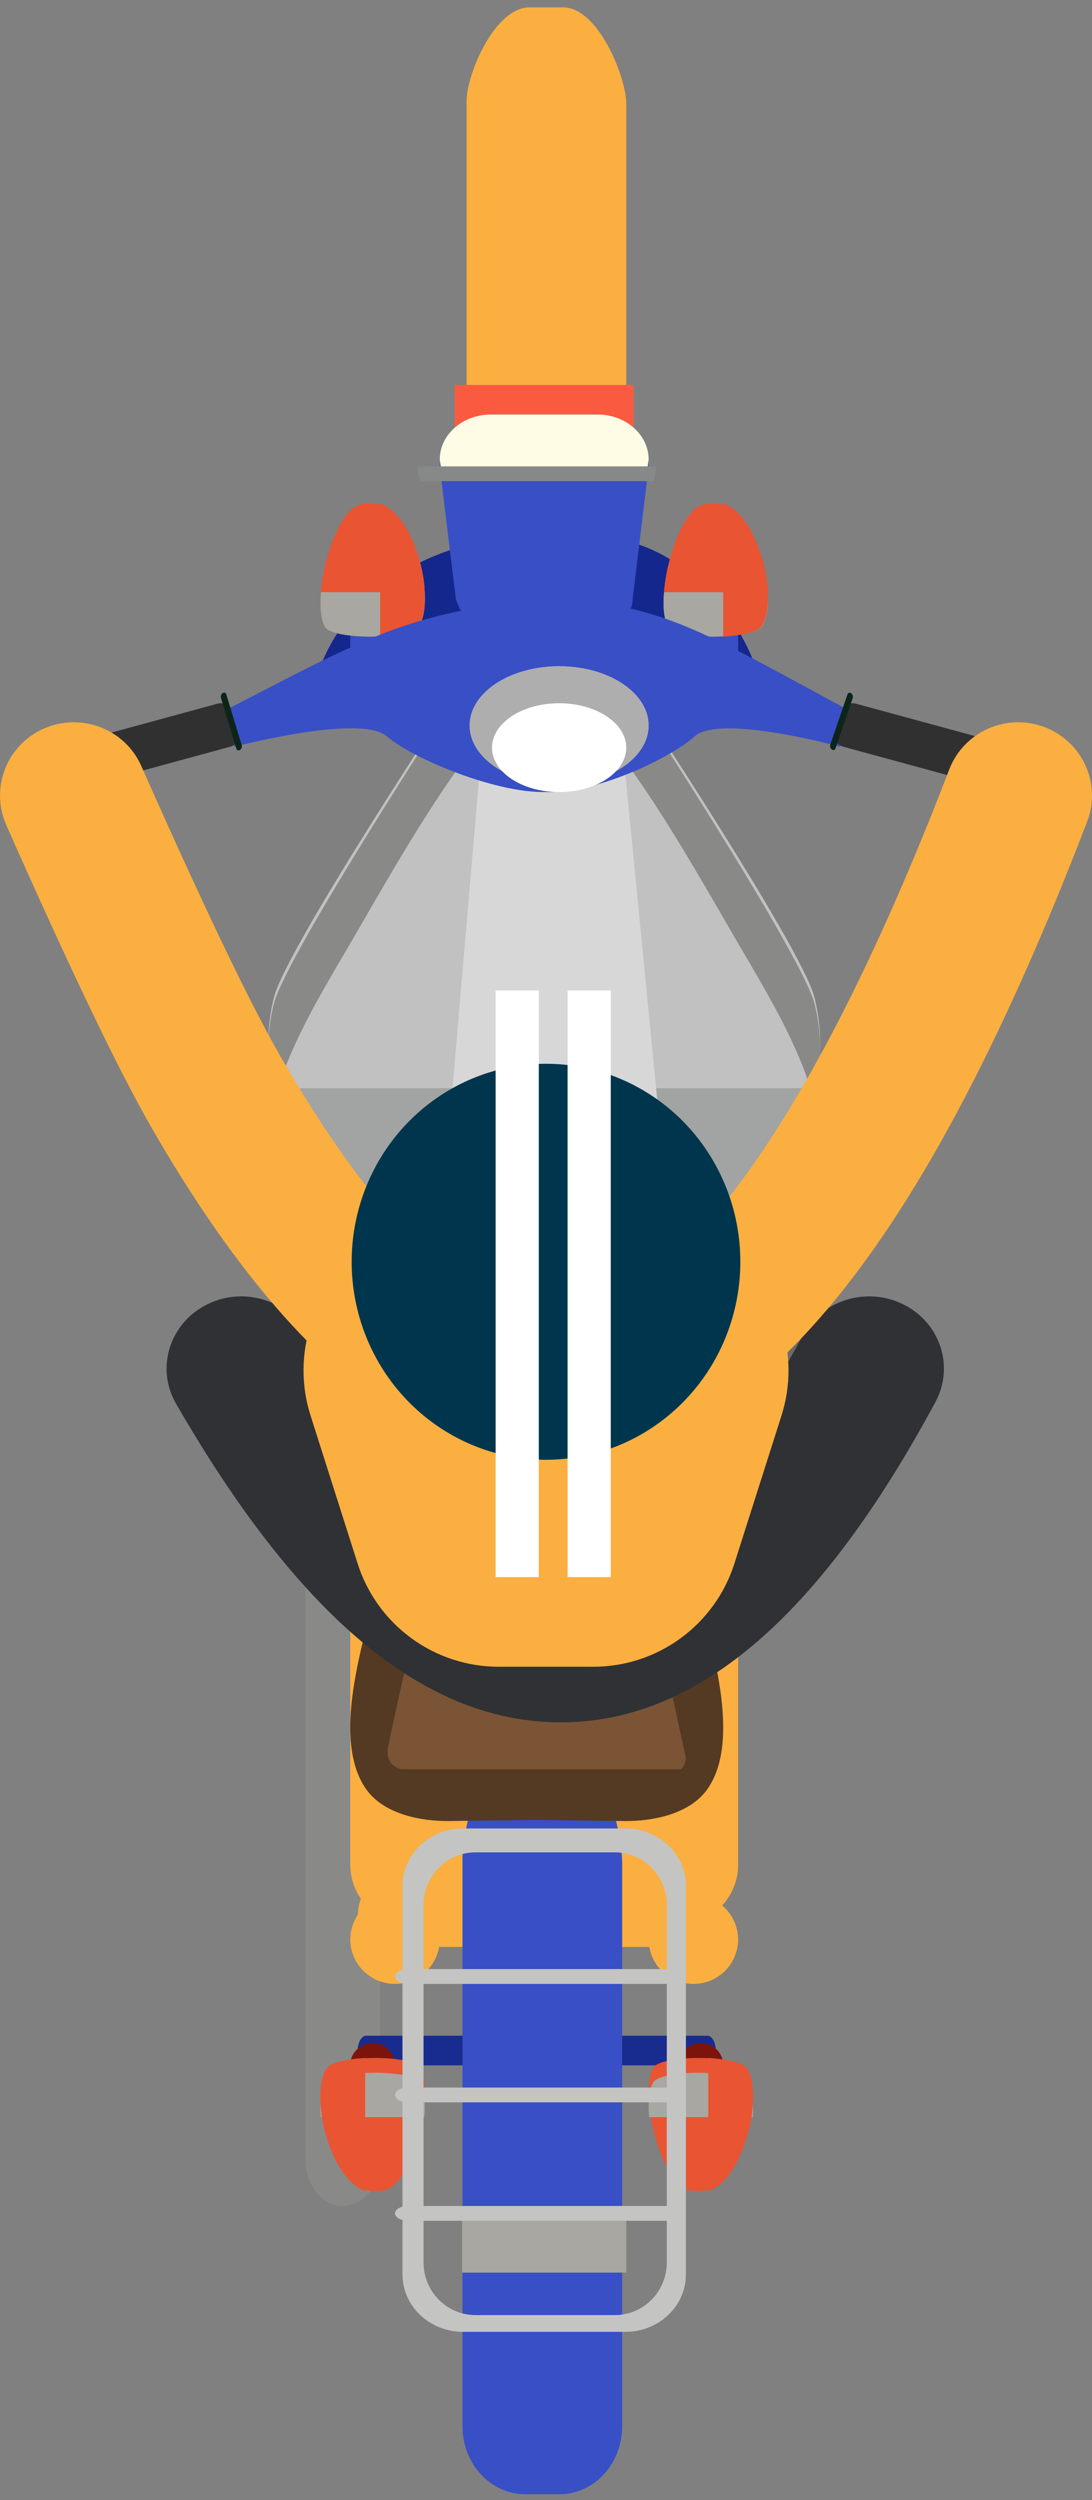 <svg
    xmlns="http://www.w3.org/2000/svg"
    viewBox="0 0 59 135"
    id="vector">
    <rect x="0" y="0" width="59" height="135" fill="#808080" stroke="none"/>
    <path
        id="path"
        d="M 36.465 76.346 C 35.013 76.346 33.835 75.452 33.835 74.348 C 33.835 73.244 35.013 72.349 36.465 72.349 L 42.49 72.349 C 43.942 72.349 45.12 73.244 45.12 74.348 C 45.12 75.452 43.942 76.346 42.49 76.346 L 36.465 76.346 Z M 13.897 76.346 C 12.446 76.346 11.269 75.452 11.269 74.348 C 11.269 73.244 12.446 72.349 13.897 72.349 L 19.923 72.349 C 21.375 72.349 22.553 73.244 22.553 74.348 C 22.553 75.452 21.375 76.346 19.923 76.346 L 13.897 76.346 Z"
        fill="#6a6b6a"
        fill-rule="evenodd"/>
    <path
        id="path_2"
        d="M 18.523 119.116 C 17.41 119.116 16.507 118.009 16.507 116.642 L 16.507 69.628 C 16.507 68.261 17.41 67.153 18.523 67.153 C 19.635 67.153 20.537 68.261 20.537 69.628 L 20.537 116.642 C 20.537 118.009 19.635 119.116 18.523 119.116"
        fill="#898988"
        fill-rule="evenodd"/>
    <path
        id="path_3"
        d="M 22.139 103.927 C 20.364 103.927 18.925 102.472 18.925 100.677 L 18.925 64.007 C 18.925 62.212 20.365 60.757 22.139 60.757 L 36.667 60.757 C 38.442 60.757 39.881 62.212 39.881 64.007 L 39.881 100.677 C 39.881 102.472 38.441 103.927 36.667 103.927 L 22.14 103.927 Z"
        fill="#faaf40"
        fill-rule="evenodd"/>
    <path
        id="path_4"
        d="M 29.806 35.575 L 29.806 86.74 L 22.312 85.813 L 14.81 59.11 C 14.81 59.11 14.095 56.56 14.81 53.822 C 15.526 51.084 24.976 36.849 24.976 36.849 L 29.806 35.576 Z"
        fill="#c1c1c1"
        fill-rule="evenodd"/>
    <path
        id="path_5"
        d="M 29 58.759 L 14.493 58.759 C 14.571 59.261 14.653 59.561 14.653 59.561 L 21.83 85.828 L 29 86.739 L 29 58.76 Z"
        fill="#a2a3a3"
        fill-rule="evenodd"/>
    <path
        id="path_10"
        d="M 29.806 58.759 L 29.806 36.374 L 24.976 37.652 C 24.976 37.652 15.526 51.942 14.81 54.69 C 14.404 56.253 14.46 57.754 14.584 58.759 L 29.806 58.759 Z"
        fill="#c1c1c1"
        fill-rule="evenodd"/>
    <path
        id="path_11"
        d="M 15.488 57.447 C 16.438 55.081 17.819 52.844 19.122 50.602 C 21.97 45.701 24.797 40.6 29 36.374 L 24.642 37.538 C 24.642 37.538 15.493 51.506 14.8 54.193 C 14.108 56.881 14.8 59.382 14.8 59.382 L 14.85 59.558 C 14.987 58.838 15.216 58.125 15.488 57.447"
        fill="#898988"
        fill-rule="evenodd"/>
    <path
        id="path_12"
        d="M 29 35.575 L 29 86.74 L 36.494 85.813 L 43.995 59.11 C 43.995 59.11 44.711 56.56 43.995 53.822 C 43.28 51.083 33.83 36.848 33.83 36.848 L 29 35.575 Z"
        fill="#c1c1c1"
        fill-rule="evenodd"/>
    <path
        id="path_13"
        d="M 29 58.759 L 29 86.739 L 36.17 85.828 L 43.347 59.561 C 43.347 59.561 43.429 59.261 43.507 58.759 L 29 58.759 Z"
        fill="#a2a3a3"
        fill-rule="evenodd"/>
    <path
        id="path_14"
        d="M 44.223 58.759 C 44.347 57.754 44.403 56.253 43.996 54.69 C 43.28 51.941 33.83 37.652 33.83 37.652 L 29 36.374 L 29 58.76 L 44.223 58.76 Z"
        fill="#c1c1c1"
        fill-rule="evenodd"/>
    <path
        id="path_15"
        d="M 43.318 57.447 C 42.368 55.081 40.987 52.844 39.684 50.602 C 36.836 45.701 34.009 40.599 29.806 36.374 L 34.163 37.538 C 34.163 37.538 43.313 51.506 44.006 54.193 C 44.698 56.881 44.006 59.382 44.006 59.382 L 43.956 59.558 C 43.811 58.836 43.598 58.129 43.318 57.447"
        fill="#898988"
        fill-rule="evenodd"/>
    <path
        id="path_16"
        d="M 29.3 85.744 C 27.53 85.744 22.15 87.157 22.15 85.629 L 26.096 39.54 C 26.096 38.013 27.531 36.774 29.3 36.774 L 30.36 36.774 C 32.129 36.774 33.563 38.013 33.563 39.54 L 37.463 79.248 C 37.463 80.776 32.129 85.744 30.359 85.744 L 29.3 85.744 Z"
        fill="#d7d7d7"
        fill-rule="evenodd"/>
    <path
        id="path_17"
        d="M 29.703 86.145 L 30.762 86.145 C 32.532 86.145 37.866 81.191 37.866 79.667 L 36.043 61.157 L 24.688 61.157 L 22.552 86.031 C 22.552 87.555 27.934 86.145 29.702 86.145"
        fill="#a2a3a3"
        fill-rule="evenodd"/>
    <path
        id="path_18"
        d="M 40.687 35.646 C 40.687 35.646 38.695 30.205 33.462 29.114 C 28.227 28.023 19.874 29.428 17.313 35.974 L 40.687 35.646 Z"
        fill="#14278d"
        fill-rule="evenodd"/>
    <path
        id="path_19"
        d="M 38.671 31.178 C 38.004 31.178 37.463 31.706 37.463 32.357 L 37.463 35.596 C 37.463 36.246 38.003 36.774 38.671 36.774 C 39.339 36.774 39.881 36.247 39.881 35.596 L 39.881 32.356 C 39.881 31.706 39.339 31.178 38.671 31.178"
        fill="#384fc5"
        fill-rule="evenodd"/>
    <path
        id="path_20"
        d="M 41.333 30.794 C 41.333 30.794 40.485 26.486 37.907 27.278 C 36.561 27.692 35.318 32.3 36.087 33.825 C 36.413 34.473 39.764 34.579 40.948 33.985 C 41.564 33.675 41.603 32.013 41.333 30.794"
        fill="#e95433"
        fill-rule="evenodd"/>
    <path
        id="path_21"
        d="M 40.95 33.996 C 41.39 33.782 41.534 32.896 41.483 31.978 L 35.879 31.978 C 35.81 32.735 35.863 33.414 36.086 33.842 C 36.413 34.47 39.764 34.573 40.949 33.996"
        fill="#a8a7a1"
        fill-rule="evenodd"/>
    <path
        id="path_22"
        d="M 39.075 27.18 C 40.744 27.797 41.329 30.747 41.329 30.747 C 41.606 31.989 41.566 33.681 40.935 33.996 C 40.51 34.208 39.815 34.332 39.075 34.376 L 39.075 27.18 Z"
        fill="#e95433"
        fill-rule="evenodd"/>
    <path
        id="path_23"
        d="M 20.135 31.178 C 19.467 31.178 18.925 31.706 18.925 32.357 L 18.925 35.596 C 18.925 36.246 19.467 36.774 20.135 36.774 C 20.802 36.774 21.343 36.247 21.343 35.596 L 21.343 32.356 C 21.343 31.706 20.803 31.178 20.135 31.178"
        fill="#384fc5"
        fill-rule="evenodd"/>
    <path
        id="path_24"
        d="M 22.796 30.794 C 22.796 30.794 21.948 26.486 19.37 27.278 C 18.023 27.692 16.78 32.3 17.55 33.825 C 17.875 34.473 21.227 34.579 22.411 33.985 C 23.027 33.675 23.066 32.013 22.796 30.794"
        fill="#e95433"
        fill-rule="evenodd"/>
    <path
        id="path_25"
        d="M 22.412 33.996 C 22.852 33.782 22.997 32.896 22.945 31.978 L 17.341 31.978 C 17.273 32.735 17.327 33.414 17.549 33.842 C 17.875 34.47 21.227 34.573 22.412 33.996"
        fill="#a8a7a1"
        fill-rule="evenodd"/>
    <path
        id="path_26"
        d="M 20.537 27.18 C 22.207 27.797 22.792 30.747 22.792 30.747 C 23.069 31.989 23.029 33.681 22.398 33.996 C 21.973 34.208 21.278 34.332 20.538 34.376 L 20.538 27.18 Z"
        fill="#e95433"
        fill-rule="evenodd"/>
    <path
        id="path_27"
        d="M 28.605 29.82 C 26.73 29.82 25.21 28.653 25.21 27.213 L 25.21 5.446 C 25.21 4.006 26.73 0.4 28.605 0.4 L 30.439 0.4 C 32.315 0.4 33.836 4.166 33.836 5.607 L 33.836 27.213 C 33.836 28.653 32.315 29.821 30.439 29.821 L 28.605 29.821 Z"
        fill="#faaf40"
        fill-rule="evenodd"/>
    <path
        id="path_28"
        d="M 34.239 28.684 L 34.239 20.785 L 24.567 20.785 L 24.567 28.684 C 24.567 29.62 26.272 30.379 28.375 30.379 L 30.431 30.379 C 32.534 30.379 34.239 29.619 34.239 28.684"
        fill="#fa5b40"
        fill-rule="evenodd"/>
    <path
        id="path_29"
        d="M 28.93 35.175 C 27.406 35.175 25.1 34.078 24.627 32.315 L 23.761 25.223 C 23.761 23.655 24.995 22.384 26.519 22.384 L 32.288 22.384 C 33.811 22.384 35.045 23.655 35.045 25.223 L 34.185 32.316 C 34.185 33.884 31.557 35.176 30.034 35.176 L 28.93 35.176 Z"
        fill="#384fc5"
        fill-rule="evenodd"/>
    <path
        id="path_30"
        d="M 34.936 25.582 L 35.045 24.811 C 35.045 23.471 33.811 22.384 32.288 22.384 L 26.518 22.384 C 24.995 22.384 23.761 23.471 23.761 24.811 L 23.871 25.582 L 34.936 25.582 Z"
        fill="#fffce6"
        fill-rule="evenodd"/>
    <path
        id="path_31"
        d="M 35.323 25.982 L 35.448 25.343 C 35.448 25.289 35.442 25.236 35.436 25.183 L 22.566 25.183 C 22.558 25.236 22.553 25.289 22.552 25.343 L 22.678 25.982 L 35.323 25.982 Z"
        fill="#878888"
        fill-rule="evenodd"/>
    <path
        id="path_32"
        d="M 30.153 42.714 L 30.612 32.381 C 30.612 32.381 26.992 32.247 22.545 33.57 C 19.102 34.594 15.339 36.771 11.269 38.804 L 12.684 40.316 C 12.684 40.316 19.486 38.525 20.901 39.76 C 22.316 40.996 27.44 43.146 30.153 42.714"
        fill="#384fc5"
        fill-rule="evenodd"/>
    <path
        id="path_33"
        d="M 3.534 42.746 C 3.217 42.833 2.894 42.676 2.812 42.398 L 2.422 41.083 C 2.34 40.805 2.53 40.51 2.846 40.423 L 11.75 37.997 C 12.066 37.911 12.39 38.067 12.472 38.345 L 12.862 39.66 C 12.943 39.938 12.754 40.234 12.438 40.32 L 3.534 42.746 Z"
        fill="#313030"
        fill-rule="evenodd"/>
    <path
        id="path_34"
        d="M 12.965 40.497 C 12.885 40.55 12.798 40.517 12.77 40.426 L 11.937 37.683 C 11.925 37.635 11.927 37.584 11.944 37.538 C 11.961 37.491 11.992 37.451 12.032 37.422 C 12.112 37.37 12.199 37.402 12.227 37.494 L 13.06 40.237 C 13.072 40.285 13.07 40.335 13.053 40.382 C 13.036 40.428 13.005 40.468 12.965 40.497"
        fill="#0c2518"
        fill-rule="evenodd"/>
    <path
        id="path_35"
        d="M 29 42.714 L 29.751 32.392 C 29.751 32.392 32.301 32.18 35.793 33.353 C 38.85 34.38 42.571 36.636 46.731 38.808 L 45.379 40.318 C 45.379 40.318 38.879 38.529 37.527 39.764 C 36.175 40.998 31.592 43.145 29 42.714"
        fill="#384fc5"
        fill-rule="evenodd"/>
    <path
        id="path_36"
        d="M 54.466 42.746 C 54.783 42.833 55.106 42.676 55.188 42.398 L 55.578 41.083 C 55.66 40.805 55.47 40.51 55.154 40.423 L 46.25 37.997 C 45.934 37.911 45.61 38.067 45.528 38.345 L 45.138 39.66 C 45.056 39.938 45.246 40.234 45.562 40.32 L 54.466 42.746 Z"
        fill="#313030"
        fill-rule="evenodd"/>
    <path
        id="path_37"
        d="M 44.945 40.474 C 45.022 40.529 45.111 40.5 45.142 40.41 L 46.072 37.697 C 46.086 37.649 46.085 37.599 46.07 37.552 C 46.055 37.505 46.025 37.463 45.986 37.433 C 45.908 37.378 45.819 37.407 45.788 37.498 L 44.859 40.211 C 44.845 40.258 44.846 40.309 44.861 40.356 C 44.876 40.403 44.906 40.444 44.945 40.474"
        fill="#0c2518"
        fill-rule="evenodd"/>
    <path
        id="path_38"
        d="M 30.209 42.37 C 27.539 42.37 25.373 40.939 25.373 39.172 C 25.373 37.407 27.538 35.975 30.209 35.975 C 32.88 35.975 35.045 37.407 35.045 39.172 C 35.045 40.939 32.88 42.37 30.209 42.37"
        fill="#aeaeae"
        fill-rule="evenodd"/>
    <path
        id="path_39"
        d="M 30.209 42.37 C 27.539 42.37 25.373 40.939 25.373 39.172 C 25.373 37.407 27.538 35.975 30.209 35.975 C 32.88 35.975 35.045 37.407 35.045 39.172 C 35.045 40.939 32.88 42.37 30.209 42.37"
        fill="#aeaeae"
        fill-rule="evenodd"/>
    <path
        id="path_40"
        d="M 30.209 42.77 C 28.206 42.77 26.582 41.696 26.582 40.372 C 26.582 39.047 28.206 37.973 30.209 37.973 C 32.212 37.973 33.836 39.047 33.836 40.372 C 33.836 41.696 32.212 42.77 30.209 42.77"
        fill="#ffffff"
        fill-rule="evenodd"/>
    <path
        id="path_41"
        d="M 20.115 105.126 C 19.681 105.126 19.328 104.41 19.328 103.527 C 19.328 102.644 19.681 101.929 20.115 101.929 L 37.078 101.929 C 37.513 101.929 37.866 102.644 37.866 103.527 C 37.866 104.41 37.513 105.127 37.078 105.127 L 20.115 105.127 Z"
        fill="#faaf40"
        fill-rule="evenodd"/>
    <path
        id="path_42"
        d="M 31.873 111.522 C 31.622 111.522 31.418 111.164 31.418 110.722 C 31.418 110.282 31.622 109.922 31.873 109.922 L 38.216 109.922 C 38.468 109.922 38.672 110.282 38.672 110.722 C 38.672 111.164 38.468 111.522 38.216 111.522 L 31.873 111.522 Z"
        fill="#182b8e"
        fill-rule="evenodd"/>
    <path
        id="path_43"
        d="M 37.866 115.919 C 37.198 115.919 36.656 115.391 36.656 114.74 L 36.656 111.501 C 36.656 110.85 37.198 110.323 37.866 110.323 C 38.533 110.323 39.075 110.85 39.075 111.501 L 39.075 114.741 C 39.075 115.391 38.533 115.919 37.865 115.919"
        fill="#7c140a"
        fill-rule="evenodd"/>
    <path
        id="path_44"
        d="M 40.528 114.704 C 40.528 114.704 39.679 119.012 37.101 118.22 C 35.754 117.806 34.512 113.198 35.281 111.673 C 35.607 111.025 38.958 110.919 40.142 111.513 C 40.758 111.823 40.797 113.485 40.528 114.704"
        fill="#e95433"
        fill-rule="evenodd"/>
    <path
        id="path_45"
        d="M 40.143 112.301 C 40.583 112.516 40.728 113.401 40.677 114.32 L 35.073 114.32 C 35.004 113.562 35.058 112.883 35.28 112.456 C 35.607 111.828 38.958 111.724 40.143 112.301"
        fill="#a8a7a1"
        fill-rule="evenodd"/>
    <path
        id="path_46"
        d="M 38.269 118.317 C 39.938 117.701 40.524 114.751 40.524 114.751 C 40.8 113.509 40.76 111.817 40.129 111.502 C 39.704 111.29 39.009 111.166 38.269 111.122 L 38.269 118.317 Z"
        fill="#e95433"
        fill-rule="evenodd"/>
    <path
        id="path_47"
        d="M 26.127 111.522 C 26.378 111.522 26.582 111.164 26.582 110.722 C 26.582 110.282 26.378 109.922 26.127 109.922 L 19.784 109.922 C 19.533 109.922 19.328 110.282 19.328 110.722 C 19.328 111.164 19.533 111.522 19.784 111.522 L 26.127 111.522 Z"
        fill="#182b8e"
        fill-rule="evenodd"/>
    <path
        id="path_48"
        d="M 20.135 115.919 C 20.802 115.919 21.343 115.391 21.343 114.74 L 21.343 111.501 C 21.343 110.85 20.803 110.323 20.135 110.323 C 19.467 110.323 18.925 110.85 18.925 111.501 L 18.925 114.741 C 18.925 115.391 19.467 115.919 20.135 115.919"
        fill="#7c140a"
        fill-rule="evenodd"/>
    <path
        id="path_49"
        d="M 17.473 114.704 C 17.473 114.704 18.321 119.012 20.899 118.22 C 22.246 117.806 23.488 113.198 22.719 111.673 C 22.393 111.025 19.042 110.919 17.858 111.513 C 17.242 111.823 17.203 113.485 17.473 114.704"
        fill="#e95433"
        fill-rule="evenodd"/>
    <path
        id="path_50"
        d="M 17.857 112.301 C 17.416 112.516 17.272 113.401 17.323 114.32 L 22.927 114.32 C 22.996 113.562 22.943 112.883 22.72 112.456 C 22.393 111.828 19.042 111.724 17.857 112.301"
        fill="#a8a7a1"
        fill-rule="evenodd"/>
    <path
        id="path_51"
        d="M 19.731 118.317 C 18.062 117.701 17.477 114.751 17.477 114.751 C 17.2 113.509 17.24 111.817 17.871 111.502 C 18.296 111.29 18.991 111.166 19.731 111.122 L 19.731 118.317 Z"
        fill="#e95433"
        fill-rule="evenodd"/>
    <path
        id="path_52"
        d="M 37.463 107.125 C 37.04 107.127 36.625 107.017 36.258 106.807 C 35.891 106.598 35.585 106.295 35.373 105.93 C 35.16 105.565 35.047 105.15 35.045 104.727 C 35.047 104.304 35.159 103.889 35.372 103.524 C 35.585 103.159 35.89 102.856 36.257 102.646 C 36.624 102.436 37.04 102.326 37.463 102.328 C 37.886 102.326 38.302 102.436 38.669 102.646 C 39.036 102.856 39.341 103.159 39.554 103.524 C 39.767 103.889 39.879 104.304 39.881 104.727 C 39.879 105.15 39.766 105.565 39.553 105.93 C 39.341 106.295 39.035 106.598 38.668 106.807 C 38.301 107.017 37.886 107.127 37.463 107.125 M 21.343 107.125 C 20.92 107.127 20.505 107.017 20.138 106.807 C 19.771 106.598 19.465 106.295 19.253 105.93 C 19.04 105.565 18.927 105.15 18.925 104.727 C 18.927 104.304 19.039 103.889 19.252 103.524 C 19.465 103.159 19.77 102.856 20.137 102.646 C 20.504 102.436 20.92 102.326 21.343 102.328 C 21.766 102.326 22.182 102.436 22.549 102.646 C 22.916 102.856 23.221 103.159 23.434 103.524 C 23.647 103.889 23.759 104.304 23.761 104.727 C 23.759 105.15 23.646 105.565 23.433 105.93 C 23.221 106.295 22.915 106.598 22.548 106.807 C 22.181 107.017 21.766 107.127 21.343 107.125"
        fill="#faaf40"
        fill-rule="evenodd"/>
    <path
        id="path_53"
        d="M 28.385 134.683 C 26.509 134.683 24.988 133.04 24.988 131.013 L 24.988 100.374 C 24.988 98.347 26.508 93.271 28.385 93.271 L 30.218 93.271 C 32.095 93.271 33.615 98.573 33.615 100.6 L 33.615 131.013 C 33.615 133.04 32.095 134.683 30.219 134.683 L 28.385 134.683 Z"
        fill="#384fc5"
        fill-rule="evenodd"/>
    <path
        id="path_54"
        d="M 24.97 119.516 L 24.97 122.714 L 33.836 122.714 L 33.836 119.516 Z"
        fill="#a8a7a1"
        fill-rule="evenodd"/>
    <path
        id="path_55"
        d="M 25.691 125.008 C 24.141 125.008 22.884 123.734 22.884 122.163 L 22.884 102.867 C 22.884 101.296 24.141 100.022 25.691 100.022 L 33.221 100.022 C 34.771 100.022 36.027 101.296 36.027 102.867 L 36.027 122.163 C 36.027 123.734 34.77 125.008 33.22 125.008 L 25.691 125.008 Z M 37.06 122.816 L 37.06 101.826 C 37.06 100.116 35.595 98.731 33.789 98.731 L 25.016 98.731 C 23.211 98.731 21.746 100.117 21.746 101.827 L 21.746 122.816 C 21.746 124.526 23.211 125.912 25.016 125.912 L 33.789 125.912 C 35.595 125.912 37.059 124.526 37.059 122.816 Z"
        fill="#c4c4c3"
        fill-rule="evenodd"/>
    <path
        id="path_56"
        d="M 22.05 107.125 C 21.66 107.125 21.343 106.945 21.343 106.725 C 21.343 106.505 21.659 106.325 22.05 106.325 L 35.95 106.325 C 36.34 106.325 36.657 106.505 36.657 106.725 C 36.657 106.945 36.34 107.125 35.95 107.125 L 22.05 107.125 Z M 22.05 113.52 C 21.66 113.52 21.343 113.341 21.343 113.12 C 21.343 112.9 21.659 112.721 22.05 112.721 L 35.95 112.721 C 36.34 112.721 36.657 112.9 36.657 113.121 C 36.657 113.341 36.34 113.521 35.95 113.521 L 22.05 113.521 Z M 22.05 119.916 C 21.66 119.916 21.343 119.736 21.343 119.516 C 21.343 119.296 21.659 119.116 22.05 119.116 L 35.95 119.116 C 36.34 119.116 36.657 119.296 36.657 119.516 C 36.657 119.736 36.34 119.916 35.95 119.916 L 22.05 119.916 Z"
        fill="#c4c4c3"
        fill-rule="evenodd"/>
    <path
        id="path_57"
        d="M 33.747 98.33 C 35.165 98.348 37.234 97.995 38.208 96.623 C 40.135 93.91 38.351 88.598 37.622 85.651 C 36.742 82.103 36.041 79.481 34.944 76.051 C 34.352 74.196 33.92 72.065 33.214 70.245 C 32.744 69.036 30.459 66.913 28.738 67.175 C 27.14 67.418 25.347 68.875 24.85 70.16 C 24.154 71.96 23.163 75.434 22.578 77.268 C 21.481 80.698 21.258 82.103 20.378 85.651 C 19.648 88.598 17.865 93.911 19.792 96.623 C 20.766 97.995 22.835 98.348 24.252 98.33 L 29 98.27 L 33.747 98.33"
        fill="#543a22"
        fill-rule="evenodd"/>
    <path
        id="path_58"
        d="M 26.72 76.71 C 27.235 76.71 27.75 76.712 28.265 76.71 C 29.567 76.704 30.875 76.752 32.175 76.71 C 32.38 76.703 32.593 76.695 32.795 76.698 C 32.894 76.699 32.995 76.742 33.094 76.724 C 33.819 76.599 33.171 75.224 33.062 74.774 C 32.92 74.188 32.775 73.604 32.627 73.019 C 32.557 72.741 32.485 72.463 32.412 72.186 C 32.372 72.16 32.331 72.135 32.29 72.111 C 32.27 72.099 32.248 72.09 32.227 72.079 C 32.2 72.091 32.17 72.096 32.141 72.095 C 32.111 72.095 32.082 72.087 32.056 72.074 C 32 72.046 31.952 72.003 31.918 71.95 L 26.649 71.95 C 26.631 71.979 26.604 72.002 26.573 72.016 C 26.395 72.094 26.256 72.239 26.185 72.42 C 26.13 72.7 26.075 72.98 26.022 73.26 C 25.854 74.127 25.671 74.991 25.472 75.852 C 25.427 76.049 25.305 76.32 25.423 76.505 C 25.438 76.528 25.454 76.549 25.473 76.569 C 25.747 76.854 26.406 76.709 26.72 76.709 M 26.992 70.624 C 26.976 70.782 26.974 71.017 27.132 71.105 C 27.152 71.117 27.173 71.132 27.192 71.149 L 31.46 71.149 C 31.58 71.157 31.658 71.123 31.722 71.016 C 31.76 70.952 31.791 70.884 31.821 70.816 C 31.695 70.331 31.568 69.846 31.436 69.364 C 31.299 68.865 31.262 67.952 30.646 67.952 C 29.875 67.952 29.104 67.962 28.334 67.96 C 28.089 67.96 27.856 67.91 27.664 68.132 C 27.457 68.369 27.395 68.765 27.326 69.079 C 27.216 69.589 27.1 70.096 26.99 70.605 C 26.99 70.612 26.993 70.618 26.992 70.625 M 34.878 86.302 C 34.999 86.18 35.044 86.009 35.045 85.834 C 34.507 83.252 33.951 80.674 33.376 78.1 C 33.215 77.84 32.999 77.676 32.719 77.546 L 25.588 77.546 C 25.428 77.611 25.277 77.699 25.15 77.829 C 25.072 77.909 25.005 77.999 24.948 78.095 C 24.698 79.113 24.434 80.129 24.153 81.147 C 23.74 82.64 23.343 84.137 22.955 85.638 C 22.959 85.864 23 86.102 23.14 86.205 C 23.254 86.29 23.39 86.323 23.528 86.339 L 34.828 86.339 C 34.844 86.326 34.863 86.317 34.878 86.302 M 21.689 95.533 L 36.802 95.533 C 36.952 95.388 37.037 95.171 37.06 94.922 C 36.515 92.476 35.994 90.025 35.496 87.569 C 35.406 87.311 35.279 87.055 35.083 86.908 C 34.961 86.824 34.823 86.766 34.678 86.739 L 23.132 86.739 C 22.944 86.834 22.768 86.969 22.647 87.139 C 22.609 87.193 22.578 87.251 22.549 87.311 C 21.975 89.678 21.44 92.055 20.947 94.441 C 20.889 95.123 21.239 95.419 21.689 95.533"
        fill="#7a5435"
        fill-rule="evenodd"/>
    <path
        id="path_59"
        d="M 9.511 75.796 C 8.426 73.916 9.125 71.541 11.074 70.493 C 13.022 69.446 15.482 70.121 16.567 72.002 C 21.772 81.022 26.517 85.204 30.292 85.204 C 34.018 85.204 38.544 81.075 43.378 72.101 C 44.407 70.191 46.845 69.447 48.824 70.441 C 50.802 71.433 51.573 73.787 50.544 75.697 C 44.46 86.993 37.874 93 30.292 93 C 22.76 93 16.002 87.046 9.512 75.796 Z"
        fill="#2f3135"/>
    <path
        id="path_60"
        d="M 24.399 66 L 34.603 66 C 36.287 66 37.928 66.532 39.293 67.519 C 40.657 68.506 41.675 69.899 42.202 71.498 C 42.728 73.097 42.737 74.823 42.226 76.427 L 39.679 84.427 C 39.164 86.044 38.148 87.456 36.777 88.458 C 35.407 89.46 33.753 90 32.056 90 L 26.946 90 C 25.249 90 23.594 89.46 22.224 88.458 C 20.854 87.457 19.837 86.044 19.322 84.427 L 16.776 76.427 C 16.265 74.823 16.274 73.097 16.8 71.498 C 17.327 69.899 18.345 68.506 19.709 67.519 C 21.074 66.532 22.715 66 24.399 66 Z"
        fill="#faaf40"
        fill-rule="evenodd"/>
    <path
        id="path_61"
        d="M 0.338 44.55 C 0.057 43.913 -0.051 43.214 0.026 42.522 C 0.103 41.83 0.361 41.171 0.775 40.612 C 1.189 40.052 1.743 39.612 2.382 39.336 C 4.398 38.456 6.75 39.364 7.636 41.365 C 11.005 48.965 13.518 54.202 15.127 56.995 C 21.714 68.426 27.413 72.407 32.271 70.614 C 38.069 68.473 44.663 58.788 51.288 41.548 C 52.073 39.506 54.376 38.482 56.433 39.261 C 58.49 40.04 59.522 42.326 58.737 44.368 C 51.342 63.612 43.7 74.838 35.05 78.03 C 25.46 81.57 16.496 75.31 8.206 60.923 C 6.42 57.823 3.813 52.391 0.338 44.55 Z"
        fill="#faaf40"/>
    <path
        id="path_62"
        d="M 19 68.132 C 19 70.39 19.702 72.59 21.005 74.417 C 22.308 76.243 24.147 77.603 26.255 78.301 C 28.364 78.998 30.636 78.998 32.745 78.301 C 34.853 77.603 36.692 76.243 37.995 74.417 C 39.298 72.59 40 70.39 40 68.132 C 40 65.874 39.298 63.674 37.995 61.847 C 36.692 60.021 34.853 58.661 32.745 57.963 C 30.636 57.266 28.364 57.266 26.255 57.963 C 24.147 58.661 22.308 60.021 21.005 61.847 C 19.702 63.674 19 65.874 19 68.132 Z"
        fill="#00364d"
        fill-rule="evenodd"/>
    <path
        id="path_63"
        d="M 26.778 53.48 L 29.111 53.48 L 29.111 85.16 L 26.778 85.16 Z M 30.667 53.48 L 33 53.48 L 33 85.16 L 30.667 85.16 Z"
        fill="#ffffff"
        fill-rule="evenodd"/>
</svg>
